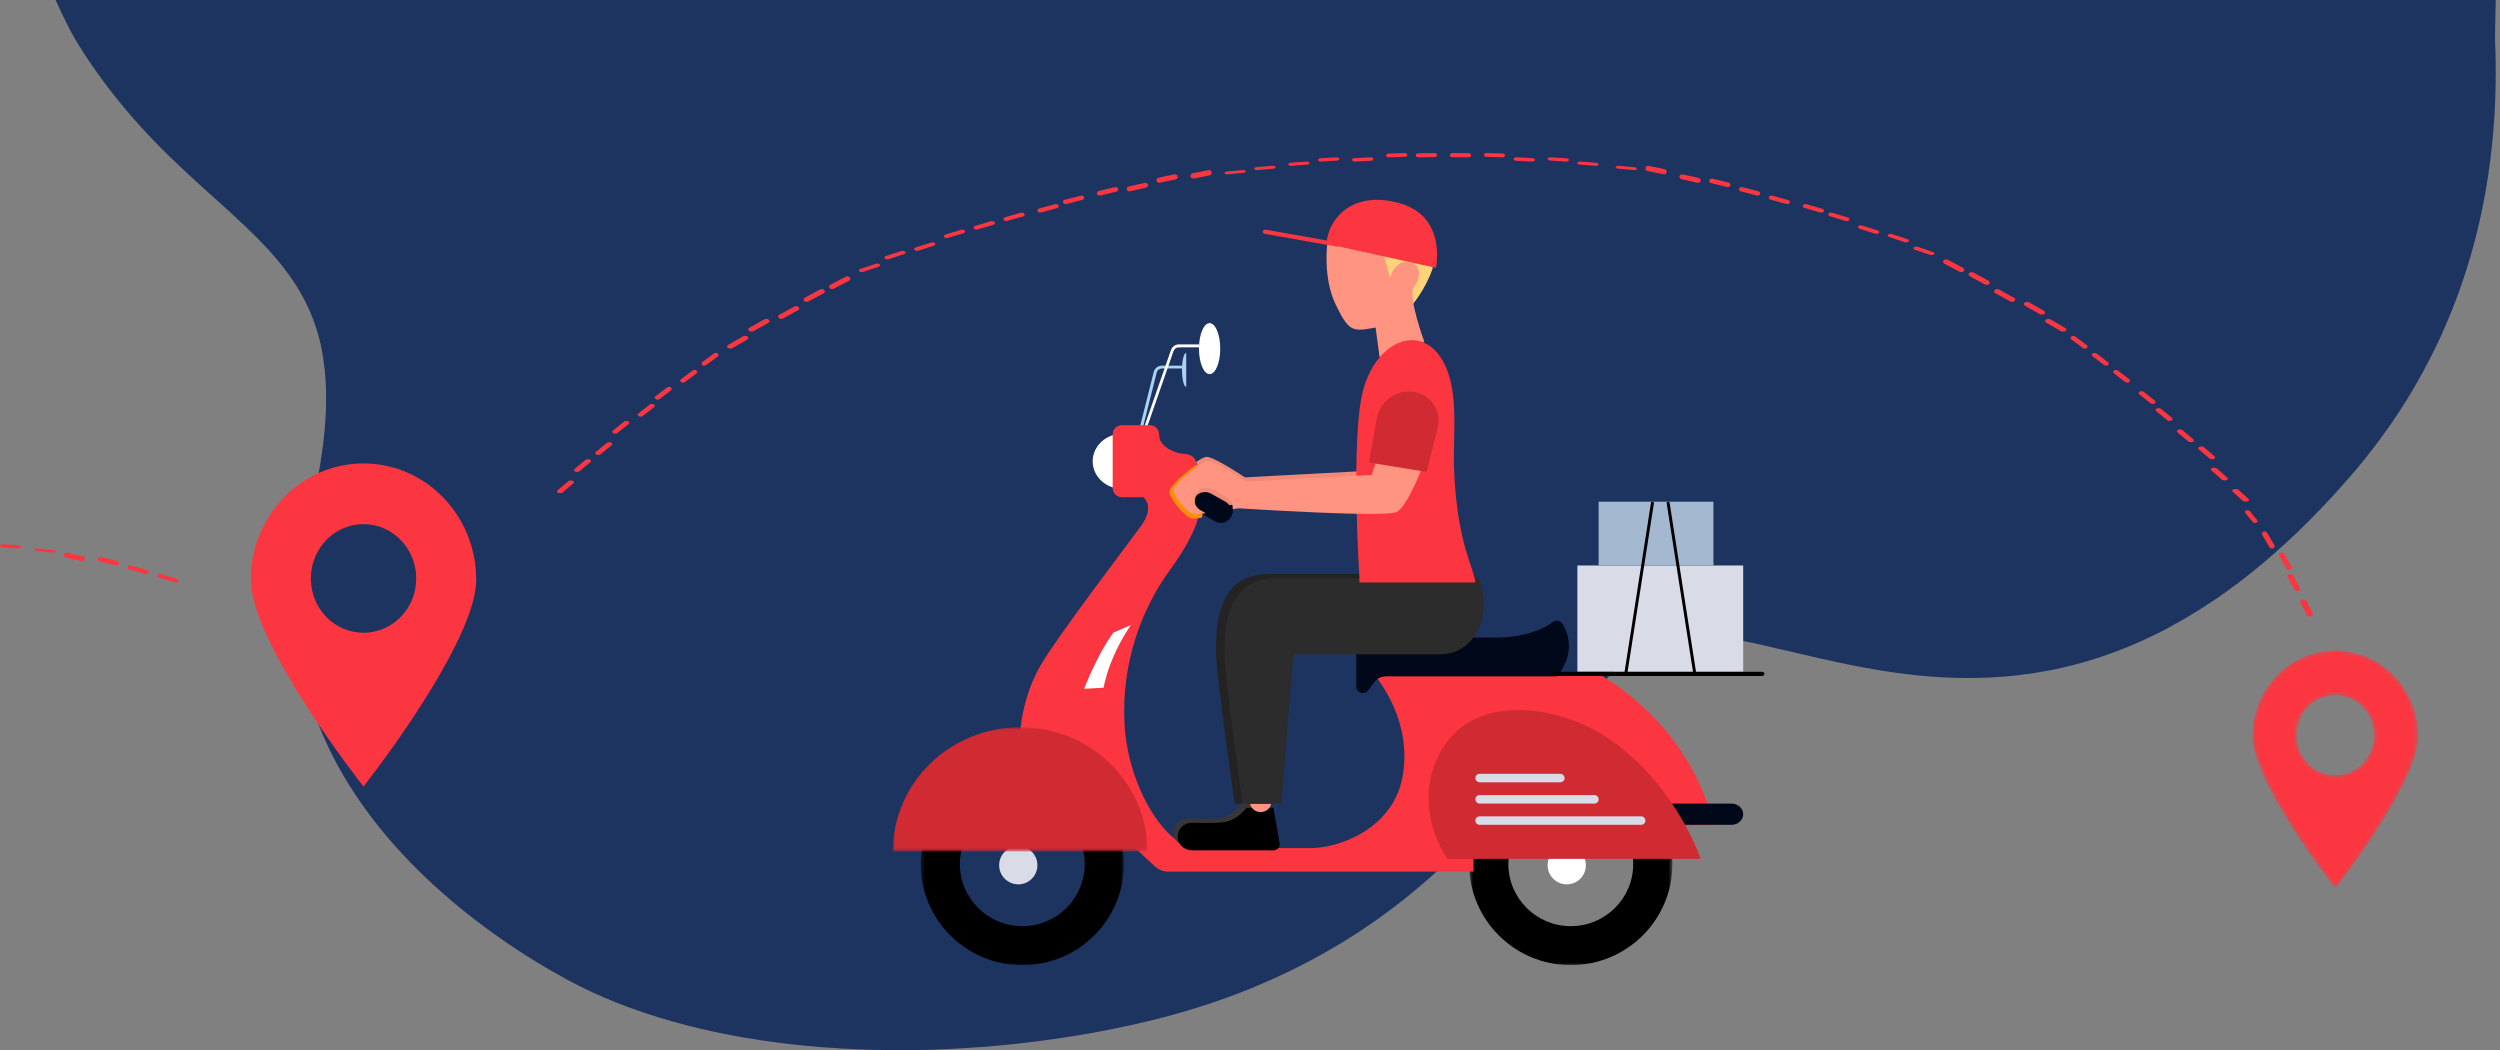 <?xml version="1.0" encoding="UTF-8"?>
<svg width="588px" height="247px" viewBox="0 0 588 247" version="1.1" xmlns="http://www.w3.org/2000/svg" xmlns:xlink="http://www.w3.org/1999/xlink">
    <rect x="0" y="0" width="588" height="247" fill="#808080" stroke="none"/>
    <title>Group 3</title>
    <defs>
        <path d="M0.765,20.143 C0.765,31.268 20.265,56 20.265,56 L20.265,56 C20.265,56 39.765,31.268 39.765,20.143 L39.765,20.143 C39.765,9.018 31.034,0 20.265,0 L20.265,0 C9.496,0 0.765,9.018 0.765,20.143 M11.15,19.938 C11.15,14.738 15.231,10.523 20.265,10.523 L20.265,10.523 C25.299,10.523 29.379,14.738 29.379,19.938 L29.379,19.938 C29.379,25.138 25.299,29.353 20.265,29.353 L20.265,29.353 C15.231,29.353 11.15,25.138 11.15,19.938" id="path-1"></path>
        <polygon id="path-3" points="0.549 0.459 48.345 0.459 48.345 48 0.549 48"></polygon>
        <polygon id="path-5" points="0.553 0.459 48.349 0.459 48.349 48 0.553 48"></polygon>
        <polygon id="path-7" points="0 0.055 59.893 0.055 59.893 29.272 0 29.272"></polygon>
    </defs>
    <g id="UI" stroke="none" stroke-width="1" fill="none" fill-rule="evenodd">
        <g id="Group-3">
            <path d="M586.843,237.252 C586.809,238.175 586.861,241.425 587,247 L13.066,247 C15.107,242.541 16.757,239.272 18.015,237.194 C18.429,236.53 18.842,235.867 19.256,235.232 C21.351,231.914 23.652,228.652 26.16,225.449 C29.186,221.552 32.496,217.714 36.064,214.021 C36.866,213.184 37.667,212.375 38.469,211.568 C38.65,211.394 38.831,211.221 39.012,211.019 C39.477,210.587 39.943,210.124 40.408,209.692 C42.373,207.786 44.287,205.997 46.175,204.267 C47.131,203.4 48.062,202.563 48.993,201.726 C50.829,200.082 52.613,198.465 54.32,196.907 C59.569,192.087 64.224,187.557 67.895,182.449 C69.162,180.717 70.3,178.899 71.309,177.022 C73.145,173.588 74.567,169.867 75.498,165.652 C75.705,164.585 75.912,163.487 76.067,162.363 C76.532,159.304 76.765,155.985 76.687,152.348 C76.662,149.492 76.455,146.403 76.067,143.113 C75.989,142.421 75.886,141.699 75.782,140.948 C75.239,136.88 74.412,132.464 73.3,127.644 C72.99,126.289 72.653,124.904 72.291,123.489 C71.671,121.035 71.179,118.612 70.792,116.246 C70.042,111.656 69.731,107.242 69.783,102.941 C69.809,99.046 70.145,95.265 70.792,91.628 L70.792,91.57 C71.361,88.108 72.188,84.76 73.197,81.527 C85.582,42.221 127.731,18.99 138.928,13.795 C154.882,6.378 173.785,2.222 193.411,0.693 C195.014,0.578 196.617,0.462 198.22,0.376 C202.746,0.116 207.323,0 211.874,0 C213.736,0 215.572,0.03 217.408,0.058 C220.485,0.144 223.536,0.26 226.613,0.462 C229.457,0.636 232.276,0.837 235.095,1.097 C246.783,2.194 258.186,4.041 268.788,6.523 C278.433,8.773 287.121,11.602 295.034,14.863 L295.06,14.892 C313.729,22.597 327.847,32.669 339.122,43.145 C341.733,45.569 344.216,48.022 346.543,50.476 C346.854,50.793 347.19,51.139 347.5,51.485 C348.224,52.235 348.922,52.986 349.62,53.765 C349.931,54.111 350.267,54.458 350.577,54.804 C352.62,57.084 354.585,59.364 356.447,61.586 C357.378,62.711 358.309,63.837 359.214,64.933 C364.127,70.994 368.471,76.65 372.608,81.527 C373.125,82.163 373.643,82.739 374.16,83.345 C381.271,91.427 387.865,96.909 395.932,97.516 C401.001,97.89 406.922,96.938 413.567,95.495 C414.24,95.351 414.886,95.207 415.559,95.034 C425.773,92.754 437.667,89.522 450.881,88.166 C467.947,86.404 487.263,87.79 508.105,98.353 C508.777,98.699 509.424,99.046 510.096,99.391 C513.148,101.037 516.225,102.855 519.328,104.904 C519.974,105.308 520.621,105.741 521.267,106.173 C524.422,108.338 527.628,110.733 530.86,113.388 C530.938,113.446 531.015,113.504 531.093,113.591 C532.49,114.716 533.886,115.927 535.282,117.169 C536.911,118.612 538.566,120.112 540.221,121.699 C544.203,125.538 548.263,129.751 552.322,134.427 C555.27,137.803 558.011,141.209 560.494,144.671 C562.226,147.038 563.855,149.434 565.355,151.829 C565.639,152.262 565.898,152.695 566.183,153.127 C568.768,157.37 571.096,161.641 573.164,165.941 C573.397,166.461 573.655,167.009 573.914,167.529 C576.629,173.474 578.879,179.447 580.663,185.393 C580.818,185.911 580.973,186.402 581.128,186.893 C581.904,189.576 582.576,192.261 583.197,194.945 C584.025,198.61 584.697,202.246 585.24,205.882 C586.636,215.146 587.128,224.265 586.972,233.039 C586.947,234.453 586.921,235.867 586.843,237.252 Z" id="Fill-1" fill="#1D3461" transform="translate(300.033, 123.5) scale(1, -1) translate(-300.033, -123.5) "></path>
            <path d="M85.5,148.825 C78.655,148.825 73.108,143.124 73.108,136.061 C73.108,134.333 73.443,132.692 74.05,131.18 C75.913,126.537 80.33,123.276 85.5,123.276 C92.345,123.276 97.892,128.999 97.892,136.061 C97.892,142.174 93.747,147.249 88.2,148.501 C87.342,148.717 86.421,148.825 85.5,148.825 M85.5,109 C79.178,109 73.359,111.289 68.796,115.112 C62.81,120.144 59,127.79 59,136.342 C59,151.439 85.5,185 85.5,185 C85.5,185 97.536,169.753 105.364,155.196 C109.174,148.156 112,141.266 112,136.342 C112,121.246 100.132,109 85.5,109" id="Fill-304" fill="#FB3640"></path>
            <g id="Group-308" transform="translate(529, 153)">
                <mask id="mask-2" fill="white">
                    <use xlink:href="#path-1"></use>
                </mask>
                <g id="Clip-307"></g>
                <path d="M0.765,20.143 C0.765,31.268 20.265,56 20.265,56 L20.265,56 C20.265,56 39.765,31.268 39.765,20.143 L39.765,20.143 C39.765,9.018 31.034,0 20.265,0 L20.265,0 C9.496,0 0.765,9.018 0.765,20.143 M11.15,19.938 C11.15,14.738 15.231,10.523 20.265,10.523 L20.265,10.523 C25.299,10.523 29.379,14.738 29.379,19.938 L29.379,19.938 C29.379,25.138 25.299,29.353 20.265,29.353 L20.265,29.353 C15.231,29.353 11.15,25.138 11.15,19.938" id="Fill-306" fill="#FB3640" mask="url(#mask-2)"></path>
            </g>
            <path d="M345.385,36.027 C344.14,36.012 342.875,36.002 341.627,36 L341.625,36 C341.28,36 341,36.218 341,36.484 C341,36.755 341.28,36.973 341.625,36.973 C342.867,36.975 344.125,36.984 345.365,37 L345.375,37 C345.715,37 345.995,36.788 346,36.521 C346.005,36.253 345.73,36.031 345.385,36.027 M337.375,36 L337.367,36 C336.127,36.011 334.861,36.03 333.608,36.057 C333.263,36.064 332.99,36.279 333,36.541 C333.008,36.796 333.288,37 333.623,37 L333.641,37 C334.889,36.974 336.149,36.955 337.382,36.943 C337.727,36.94 338.005,36.727 338,36.466 C337.995,36.208 337.717,36 337.375,36 M353.404,36.107 C352.161,36.065 350.898,36.029 349.645,36 C349.305,35.995 349.013,36.186 349,36.433 C348.99,36.68 349.26,36.886 349.606,36.894 C350.851,36.923 352.109,36.959 353.344,37 L353.374,37 C353.707,37 353.982,36.814 353.999,36.574 C354.014,36.327 353.75,36.118 353.404,36.107 M330.349,36 C329.11,36.035 327.843,36.079 326.592,36.126 C326.246,36.14 325.981,36.345 326.001,36.586 C326.019,36.82 326.294,37 326.624,37 C326.637,37 326.647,37 326.659,36.998 C327.908,36.951 329.167,36.909 330.401,36.874 C330.747,36.864 331.015,36.659 330.999,36.418 C330.985,36.177 330.687,35.992 330.349,36 M360.424,37.177 C359.183,37.111 357.921,37.052 356.665,37.001 C356.314,36.986 356.021,37.159 356.001,37.385 C355.979,37.613 356.242,37.809 356.585,37.824 C357.833,37.875 359.091,37.934 360.324,37.998 C360.341,38 360.359,38 360.374,38 C360.697,38 360.973,37.837 360.998,37.621 C361.025,37.393 360.767,37.196 360.424,37.177 M322.332,37.001 C321.089,37.057 319.826,37.117 318.576,37.184 C318.23,37.204 317.975,37.4 318.002,37.626 C318.03,37.84 318.303,38 318.626,38 L318.679,38 C319.924,37.933 321.182,37.871 322.417,37.815 C322.763,37.801 323.023,37.606 322.998,37.38 C322.976,37.155 322.685,36.985 322.332,37.001 M368.443,37.238 C367.195,37.153 365.932,37.073 364.686,37.002 C364.342,36.982 364.036,37.135 364.003,37.345 C363.97,37.554 364.221,37.74 364.568,37.76 C365.806,37.834 367.062,37.913 368.302,37.997 C368.325,37.998 368.351,38 368.373,38 C368.69,38 368.961,37.855 368.996,37.661 C369.036,37.451 368.788,37.263 368.443,37.238 M314.314,37.002 C313.07,37.074 311.808,37.152 310.56,37.234 C310.216,37.257 309.968,37.446 310.003,37.656 C310.039,37.854 310.312,38 310.628,38 C310.651,38 310.674,37.999 310.696,37.997 C311.938,37.916 313.195,37.837 314.433,37.765 C314.776,37.745 315.03,37.558 314.997,37.347 C314.965,37.135 314.658,36.982 314.314,37.002 M375.462,38.294 C374.223,38.192 372.962,38.094 371.71,38.003 C371.363,37.977 371.05,38.115 371.005,38.309 C370.962,38.502 371.204,38.681 371.549,38.707 C372.793,38.796 374.047,38.894 375.278,38.996 C375.308,38.999 375.339,39 375.369,39 C375.676,39 375.945,38.872 375.993,38.697 C376.043,38.502 375.804,38.322 375.462,38.294 M307.996,38.32 C307.953,38.122 307.641,37.979 307.296,38.002 C306.059,38.09 304.796,38.181 303.546,38.277 C303.202,38.303 302.96,38.486 303.005,38.685 C303.046,38.868 303.317,39 303.627,39 C303.654,39 303.682,38.998 303.709,38.997 C304.957,38.901 306.215,38.81 307.447,38.724 C307.792,38.699 308.036,38.519 307.996,38.32 M299.993,39.295 C299.943,39.107 299.625,38.976 299.28,39.004 C298.037,39.102 296.776,39.207 295.533,39.313 C295.19,39.344 294.953,39.521 295.008,39.708 C295.056,39.878 295.323,40 295.629,40 C295.662,40 295.694,39.999 295.729,39.996 C296.967,39.89 298.223,39.786 299.461,39.688 C299.804,39.66 300.044,39.485 299.993,39.295 M384.483,39.344 C383.241,39.226 381.982,39.111 380.735,39.004 C380.393,38.975 380.064,39.097 380.009,39.278 C379.951,39.458 380.186,39.627 380.53,39.658 C381.769,39.763 383.021,39.877 384.256,39.995 C384.294,39.999 384.332,40 384.37,40 C384.668,40 384.936,39.889 384.99,39.729 C385.053,39.549 384.825,39.377 384.483,39.344 M292.991,40.275 C292.933,40.096 292.607,39.974 292.263,40.005 C291.022,40.114 289.763,40.229 288.519,40.345 C288.175,40.378 287.947,40.55 288.011,40.729 C288.064,40.888 288.332,41 288.63,41 C288.668,41 288.706,40.999 288.744,40.995 C289.983,40.879 291.236,40.764 292.473,40.655 C292.816,40.625 293.049,40.455 292.991,40.275 M391.502,39.777 C390.264,39.513 389.005,39.255 387.76,39.013 C387.416,38.944 387.081,39.161 387.012,39.495 C386.944,39.832 387.165,40.156 387.511,40.225 C388.746,40.465 389.999,40.723 391.23,40.985 C391.275,40.995 391.321,41 391.365,41 C391.657,41 391.921,40.802 391.985,40.515 C392.061,40.181 391.845,39.852 391.502,39.777 M284.989,40.512 C284.923,40.171 284.591,39.946 284.246,40.011 C283.011,40.247 281.754,40.495 280.509,40.748 C280.165,40.816 279.944,41.15 280.013,41.494 C280.073,41.793 280.339,42 280.633,42 C280.677,42 280.717,41.995 280.76,41.987 C282.002,41.737 283.254,41.489 284.484,41.254 C284.829,41.188 285.054,40.857 284.989,40.512 M399.521,41.858 C398.291,41.568 397.035,41.285 395.79,41.016 C395.445,40.942 395.099,41.134 395.018,41.445 C394.936,41.756 395.148,42.069 395.491,42.144 C396.729,42.413 397.976,42.694 399.202,42.982 C399.255,42.993 399.309,43 399.363,43 C399.647,43 399.905,42.826 399.979,42.564 C400.069,42.255 399.864,41.937 399.521,41.858 M276.986,41.482 C276.915,41.154 276.576,40.945 276.232,41.013 C275.65,41.132 275.067,41.253 274.481,41.375 C273.817,41.514 273.156,41.655 272.497,41.798 C272.153,41.874 271.939,42.2 272.015,42.528 C272.084,42.81 272.346,43 272.636,43 C272.682,43 272.73,42.995 272.779,42.986 C273.436,42.842 274.092,42.701 274.754,42.565 C275.337,42.443 275.917,42.321 276.497,42.202 C276.841,42.134 277.06,41.811 276.986,41.482 M406.539,42.93 C405.31,42.618 404.057,42.313 402.815,42.02 C402.475,41.939 402.119,42.11 402.024,42.4 C401.928,42.69 402.127,42.992 402.47,43.072 C403.704,43.363 404.949,43.666 406.171,43.976 C406.232,43.991 406.294,44 406.356,44 C406.635,44 406.89,43.847 406.972,43.609 C407.075,43.321 406.882,43.018 406.539,42.93 M269.982,43.442 C269.898,43.132 269.552,42.94 269.21,43.017 C267.966,43.289 266.712,43.575 265.479,43.864 C265.136,43.945 264.931,44.261 265.021,44.568 C265.095,44.829 265.356,45 265.64,45 C265.694,45 265.748,44.995 265.801,44.982 C267.027,44.693 268.276,44.411 269.511,44.139 C269.854,44.063 270.064,43.751 269.982,43.442 M413.56,44.996 C412.334,44.664 411.084,44.338 409.847,44.025 C409.507,43.938 409.14,44.087 409.031,44.359 C408.922,44.631 409.111,44.92 409.452,45.006 C410.681,45.317 411.923,45.643 413.142,45.971 C413.21,45.99 413.28,46 413.35,46 C413.62,46 413.872,45.864 413.966,45.649 C414.08,45.381 413.898,45.089 413.56,44.996 M262.976,44.402 C262.881,44.11 262.526,43.939 262.184,44.02 C260.943,44.314 259.692,44.619 258.464,44.926 C258.122,45.011 257.926,45.316 258.026,45.608 C258.109,45.847 258.366,46 258.644,46 C258.703,46 258.765,45.994 258.827,45.978 C260.047,45.671 261.293,45.369 262.529,45.077 C262.871,44.996 263.071,44.695 262.976,44.402 M420.579,47.057 C419.361,46.709 418.116,46.363 416.88,46.029 C416.538,45.938 416.163,46.068 416.039,46.322 C415.916,46.576 416.092,46.856 416.431,46.947 C417.659,47.279 418.899,47.623 420.109,47.969 C420.185,47.99 420.266,48 420.342,48 C420.608,48 420.857,47.881 420.957,47.688 C421.086,47.436 420.918,47.152 420.579,47.057 M254.971,46.366 C254.864,46.093 254.501,45.938 254.159,46.024 C252.917,46.335 251.666,46.658 250.445,46.982 C250.105,47.073 249.921,47.368 250.033,47.641 C250.123,47.86 250.375,48 250.647,48 C250.715,48 250.785,47.992 250.852,47.973 C252.066,47.652 253.311,47.33 254.545,47.021 C254.885,46.933 255.077,46.641 254.971,46.366 M248.964,48.335 C248.844,48.074 248.47,47.937 248.13,48.028 C246.898,48.355 245.654,48.693 244.428,49.034 C244.091,49.13 243.915,49.415 244.041,49.673 C244.137,49.874 244.386,50 244.652,50 C244.728,50 244.804,49.99 244.877,49.97 C246.096,49.63 247.335,49.293 248.562,48.968 C248.901,48.877 249.082,48.594 248.964,48.335 M428.599,49.111 C427.38,48.745 426.141,48.383 424.914,48.034 C424.574,47.938 424.187,48.051 424.049,48.289 C423.911,48.526 424.075,48.797 424.415,48.894 C425.634,49.241 426.865,49.601 428.076,49.963 C428.161,49.989 428.248,50 428.336,50 C428.593,50 428.838,49.896 428.946,49.72 C429.09,49.484 428.936,49.211 428.599,49.111 M240.955,50.305 C240.823,50.06 240.443,49.938 240.103,50.031 C238.873,50.374 237.632,50.727 236.41,51.083 C236.073,51.182 235.912,51.458 236.049,51.701 C236.152,51.888 236.397,52 236.659,52 C236.743,52 236.825,51.989 236.907,51.964 C238.121,51.61 239.356,51.258 240.578,50.92 C240.918,50.824 241.087,50.551 240.955,50.305 M434.617,51.159 C433.407,50.78 432.173,50.402 430.95,50.04 C430.611,49.939 430.213,50.036 430.06,50.259 C429.907,50.482 430.057,50.743 430.396,50.844 C431.611,51.206 432.837,51.579 434.038,51.957 C434.132,51.986 434.232,52 434.329,52 C434.579,52 434.82,51.906 434.933,51.749 C435.095,51.528 434.952,51.265 434.617,51.159 M233.947,52.277 C233.802,52.046 233.413,51.938 233.072,52.036 C231.851,52.39 230.614,52.758 229.396,53.129 C229.06,53.231 228.908,53.499 229.058,53.73 C229.169,53.9 229.412,54 229.668,54 C229.758,54 229.849,53.987 229.937,53.962 C231.147,53.593 232.379,53.227 233.595,52.875 C233.933,52.777 234.091,52.509 233.947,52.277 M441.634,54.205 C440.426,53.811 439.199,53.421 437.986,53.045 C437.651,52.94 437.239,53.025 437.072,53.232 C436.904,53.442 437.04,53.695 437.375,53.8 C438.58,54.173 439.802,54.561 441.001,54.951 C441.102,54.985 441.211,55 441.318,55 C441.563,55 441.8,54.917 441.92,54.774 C442.098,54.568 441.969,54.313 441.634,54.205 M226.937,54.252 C226.779,54.034 226.38,53.939 226.04,54.041 C224.824,54.408 223.592,54.787 222.379,55.17 C222.045,55.275 221.904,55.537 222.069,55.754 C222.185,55.909 222.425,56 222.676,56 C222.773,56 222.875,55.984 222.969,55.955 C224.175,55.575 225.401,55.198 226.609,54.834 C226.946,54.731 227.094,54.473 226.937,54.252 M448.652,56.246 C447.454,55.84 446.233,55.439 445.026,55.051 C444.692,54.942 444.271,55.013 444.085,55.209 C443.902,55.405 444.024,55.651 444.359,55.759 C445.558,56.144 446.77,56.544 447.963,56.947 C448.071,56.982 448.19,57 448.307,57 C448.547,57 448.78,56.927 448.907,56.798 C449.098,56.604 448.985,56.358 448.652,56.246 M219.927,57.23 C219.755,57.023 219.345,56.941 219.007,57.045 C217.795,57.425 216.569,57.817 215.363,58.208 C215.03,58.318 214.904,58.571 215.079,58.776 C215.202,58.919 215.439,59 215.682,59 C215.791,59 215.9,58.985 216.002,58.951 C217.2,58.561 218.42,58.173 219.626,57.795 C219.962,57.691 220.096,57.437 219.927,57.23 M454.671,59.283 C453.489,58.872 452.276,58.458 451.066,58.056 C450.734,57.945 450.303,58.004 450.1,58.188 C449.901,58.371 450.008,58.61 450.34,58.721 C451.542,59.122 452.746,59.532 453.92,59.941 C454.038,59.981 454.168,60 454.294,60 C454.527,60 454.756,59.936 454.891,59.82 C455.099,59.638 455,59.397 454.671,59.283 M212.915,59.209 C212.73,59.013 212.309,58.942 211.974,59.051 C210.763,59.441 209.542,59.842 208.347,60.244 C208.015,60.356 207.902,60.602 208.093,60.796 C208.22,60.927 208.452,61 208.693,61 C208.809,61 208.928,60.982 209.036,60.947 C210.226,60.547 211.438,60.147 212.641,59.76 C212.976,59.651 213.098,59.405 212.915,59.209 M461.691,62.976 C460.508,62.341 459.304,61.708 458.112,61.092 C457.78,60.922 457.336,60.994 457.118,61.254 C456.9,61.512 456.992,61.86 457.325,62.031 C458.508,62.642 459.705,63.27 460.88,63.901 C461.003,63.969 461.144,64 461.284,64 C461.514,64 461.737,63.915 461.874,63.757 C462.098,63.501 462.015,63.151 461.691,62.976 M206.9,62.191 C206.701,62.005 206.272,61.945 205.938,62.055 C204.739,62.455 203.523,62.866 202.333,63.277 C202.002,63.391 201.901,63.631 202.106,63.816 C202.238,63.935 202.468,64 202.704,64 C202.83,64 202.957,63.981 203.071,63.941 C204.259,63.531 205.463,63.123 206.659,62.727 C206.99,62.616 207.1,62.376 206.9,62.191 M467.708,66.022 C466.533,65.374 465.339,64.727 464.155,64.101 C463.828,63.927 463.372,63.984 463.136,64.226 C462.902,64.469 462.978,64.81 463.305,64.983 C464.479,65.606 465.669,66.248 466.834,66.894 C466.965,66.965 467.117,67 467.269,67 C467.494,67 467.713,66.924 467.856,66.781 C468.096,66.542 468.029,66.202 467.708,66.022 M199.886,65.26 C199.673,64.997 199.233,64.92 198.9,65.09 C197.704,65.704 196.498,66.332 195.315,66.962 C194.99,67.136 194.901,67.488 195.121,67.748 C195.258,67.912 195.483,68 195.714,68 C195.848,68 195.988,67.968 196.107,67.902 C197.285,67.277 198.483,66.652 199.673,66.044 C200.003,65.874 200.1,65.523 199.886,65.26 M473.721,70.066 C472.556,69.405 471.372,68.748 470.201,68.11 C469.876,67.931 469.408,67.976 469.155,68.204 C468.904,68.433 468.964,68.763 469.289,68.939 C470.451,69.573 471.629,70.228 472.788,70.885 C472.925,70.962 473.089,71 473.253,71 C473.471,71 473.688,70.933 473.834,70.805 C474.094,70.578 474.043,70.248 473.721,70.066 M193.872,68.235 C193.643,67.987 193.191,67.925 192.864,68.099 C191.675,68.723 190.478,69.364 189.301,70.005 C188.976,70.181 188.904,70.526 189.136,70.772 C189.277,70.921 189.501,71 189.727,71 C189.871,71 190.019,70.965 190.147,70.897 C191.318,70.258 192.51,69.621 193.689,68.999 C194.017,68.828 194.098,68.485 193.872,68.235 M480.738,73.106 C479.59,72.44 478.418,71.772 477.251,71.118 C476.928,70.938 476.447,70.967 476.176,71.183 C475.908,71.399 475.95,71.719 476.274,71.9 C477.434,72.55 478.601,73.214 479.74,73.876 C479.882,73.959 480.062,74 480.239,74 C480.452,74 480.662,73.941 480.815,73.825 C481.089,73.613 481.055,73.291 480.738,73.106 M187.853,72.213 C187.608,71.978 187.147,71.93 186.82,72.106 C185.646,72.738 184.457,73.39 183.286,74.045 C182.964,74.224 182.905,74.559 183.153,74.791 C183.298,74.928 183.516,75 183.738,75 C183.893,75 184.053,74.964 184.189,74.887 C185.351,74.239 186.534,73.59 187.702,72.959 C188.03,72.785 188.098,72.45 187.853,72.213 M485.753,77.144 C484.616,76.466 483.454,75.789 482.301,75.127 C481.98,74.945 481.488,74.96 481.201,75.163 C480.911,75.367 480.939,75.68 481.257,75.864 C482.404,76.52 483.56,77.194 484.691,77.867 C484.84,77.956 485.03,78 485.223,78 C485.429,78 485.638,77.949 485.79,77.843 C486.083,77.643 486.068,77.33 485.753,77.144 M180.835,75.194 C180.577,74.97 180.102,74.935 179.78,75.114 C178.608,75.758 177.43,76.422 176.272,77.082 C175.951,77.264 175.909,77.592 176.173,77.811 C176.321,77.936 176.534,78 176.75,78 C176.919,78 177.09,77.961 177.231,77.88 C178.379,77.225 179.555,76.565 180.718,75.924 C181.043,75.744 181.094,75.418 180.835,75.194 M175.818,79.177 C175.542,78.964 175.058,78.94 174.736,79.122 C173.578,79.775 172.41,80.446 171.258,81.117 C170.942,81.301 170.911,81.62 171.193,81.83 C171.344,81.944 171.555,82 171.766,82 C171.947,82 172.128,81.957 172.275,81.873 C173.418,81.206 174.58,80.539 175.732,79.888 C176.054,79.708 176.09,79.389 175.818,79.177 M490.815,81.177 C489.914,80.492 488.995,79.806 488.081,79.136 C487.829,78.951 487.425,78.955 487.18,79.146 C486.935,79.339 486.94,79.644 487.193,79.83 C488.102,80.496 489.015,81.177 489.911,81.859 C490.036,81.954 490.2,82 490.363,82 C490.526,82 490.687,81.954 490.812,81.859 C491.062,81.672 491.062,81.367 490.815,81.177 M168.836,83.161 C168.601,82.959 168.206,82.946 167.951,83.129 C167.033,83.792 166.105,84.47 165.197,85.148 C164.944,85.336 164.934,85.647 165.172,85.844 C165.294,85.947 165.459,86 165.624,86 C165.78,86 165.935,85.955 166.055,85.864 C166.96,85.191 167.881,84.515 168.796,83.856 C169.052,83.673 169.069,83.36 168.836,83.161 M495.825,85.208 C494.931,84.514 494.024,83.82 493.125,83.145 C492.874,82.957 492.461,82.951 492.199,83.132 C491.941,83.311 491.933,83.611 492.181,83.798 C493.075,84.469 493.977,85.159 494.866,85.849 C494.994,85.949 495.169,86 495.344,86 C495.504,86 495.663,85.959 495.789,85.874 C496.056,85.698 496.071,85.398 495.825,85.208 M163.817,87.146 C163.572,86.955 163.168,86.951 162.915,87.138 C162.008,87.805 161.088,88.493 160.186,89.179 C159.938,89.368 159.938,89.672 160.188,89.859 C160.313,89.954 160.477,90 160.638,90 C160.804,90 160.968,89.952 161.093,89.857 C161.99,89.175 162.905,88.491 163.807,87.826 C164.06,87.641 164.065,87.336 163.817,87.146 M500.837,89.236 C499.957,88.537 499.061,87.837 498.171,87.152 C497.924,86.964 497.501,86.948 497.224,87.117 C496.948,87.287 496.924,87.578 497.17,87.768 C498.058,88.449 498.949,89.144 499.823,89.84 C499.954,89.945 500.142,90 500.33,90 C500.485,90 500.641,89.963 500.767,89.887 C501.049,89.719 501.078,89.43 500.837,89.236 M157.799,91.132 C157.54,90.951 157.127,90.957 156.876,91.145 C155.967,91.827 155.058,92.521 154.175,93.206 C153.929,93.396 153.944,93.694 154.209,93.872 C154.334,93.957 154.493,94 154.653,94 C154.828,94 155.003,93.949 155.131,93.849 C156.011,93.168 156.916,92.477 157.817,91.798 C158.068,91.611 158.06,91.311 157.799,91.132 M506.846,94.264 C505.982,93.56 505.098,92.853 504.216,92.162 C503.974,91.971 503.539,91.945 503.247,92.104 C502.955,92.265 502.916,92.549 503.162,92.741 C504.035,93.429 504.916,94.132 505.775,94.832 C505.913,94.942 506.111,95 506.312,95 C506.464,95 506.615,94.968 506.745,94.899 C507.04,94.743 507.086,94.458 506.846,94.264 M153.781,95.119 C153.505,94.948 153.083,94.963 152.837,95.152 C151.942,95.838 151.044,96.538 150.165,97.232 C149.922,97.424 149.951,97.717 150.229,97.885 C150.355,97.963 150.513,98 150.667,98 C150.855,98 151.039,97.946 151.17,97.843 C152.046,97.151 152.939,96.455 153.829,95.772 C154.075,95.583 154.053,95.291 153.781,95.119 M510.858,98.289 C510.005,97.582 509.134,96.868 508.265,96.172 C508.027,95.978 507.579,95.943 507.274,96.094 C506.965,96.244 506.909,96.523 507.149,96.716 C508.013,97.409 508.879,98.119 509.728,98.823 C509.867,98.938 510.079,99 510.292,99 C510.441,99 510.592,98.97 510.719,98.91 C511.03,98.763 511.092,98.484 510.858,98.289 M147.76,99.107 C147.469,98.946 147.04,98.969 146.794,99.16 C145.916,99.849 145.027,100.554 144.157,101.257 C143.916,101.449 143.957,101.736 144.25,101.895 C144.376,101.965 144.532,102 144.685,102 C144.882,102 145.076,101.942 145.213,101.833 C146.077,101.135 146.961,100.432 147.836,99.747 C148.082,99.556 148.047,99.269 147.76,99.107 M515.867,103.313 C515.031,102.601 514.172,101.883 513.318,101.18 C513.079,100.985 512.625,100.941 512.299,101.084 C511.976,101.226 511.903,101.498 512.139,101.693 C512.989,102.392 513.843,103.105 514.676,103.815 C514.818,103.935 515.043,104 515.273,104 C515.418,104 515.564,103.976 515.689,103.921 C516.018,103.782 516.1,103.51 515.867,103.313 M143.737,104.098 C143.434,103.944 142.995,103.975 142.754,104.167 C141.882,104.863 141.005,105.574 140.148,106.28 C139.91,106.475 139.966,106.757 140.271,106.907 C140.4,106.97 140.551,107 140.7,107 C140.91,107 141.117,106.941 141.255,106.828 C142.109,106.124 142.981,105.417 143.846,104.725 C144.088,104.532 144.04,104.251 143.737,104.098 M520.878,107.335 C520.053,106.616 519.207,105.894 518.37,105.187 C518.136,104.991 517.672,104.942 517.33,105.074 C516.985,105.208 516.898,105.474 517.129,105.669 C517.963,106.372 518.802,107.091 519.621,107.806 C519.765,107.932 520.005,108 520.251,108 C520.393,108 520.533,107.976 520.662,107.93 C521.007,107.799 521.103,107.534 520.878,107.335 M138.714,108.087 C138.396,107.943 137.947,107.982 137.709,108.175 C136.844,108.88 135.98,109.596 135.138,110.302 C134.905,110.499 134.974,110.773 135.295,110.917 C135.422,110.974 135.572,111 135.718,111 C135.939,111 136.158,110.938 136.298,110.821 C137.135,110.117 137.996,109.405 138.855,108.705 C139.094,108.509 139.031,108.235 138.714,108.087 M523.887,112.358 C523.076,111.633 522.25,110.906 521.427,110.197 C521.198,110 520.721,109.94 520.359,110.066 C519.997,110.191 519.892,110.451 520.121,110.649 C520.938,111.354 521.761,112.077 522.568,112.797 C522.714,112.929 522.967,113 523.227,113 C523.367,113 523.503,112.98 523.63,112.938 C523.995,112.816 524.109,112.555 523.887,112.358 M134.688,113.08 C134.358,112.941 133.898,112.988 133.663,113.184 C132.814,113.889 131.96,114.61 131.129,115.322 C130.899,115.52 130.985,115.789 131.32,115.925 C131.447,115.976 131.591,116 131.736,116 C131.971,116 132.201,115.934 132.343,115.813 C133.171,115.102 134.019,114.386 134.864,113.685 C135.1,113.489 135.02,113.219 134.688,113.08 M528.896,117.378 C528.107,116.655 527.299,115.923 526.487,115.205 C526.264,115.006 525.771,114.941 525.394,115.058 C525.015,115.175 524.886,115.43 525.11,115.628 C525.918,116.343 526.723,117.07 527.506,117.79 C527.653,117.925 527.925,118 528.203,118 C528.337,118 528.471,117.983 528.596,117.947 C528.979,117.832 529.113,117.578 528.896,117.378 M530.929,122.398 C530.354,121.672 529.759,120.938 529.164,120.214 C529,120.014 528.623,119.942 528.323,120.05 C528.023,120.159 527.912,120.409 528.075,120.608 C528.668,121.328 529.26,122.058 529.831,122.781 C529.942,122.921 530.158,123 530.381,123 C530.478,123 530.577,122.985 530.669,122.954 C530.971,122.847 531.088,122.598 530.929,122.398 M534.936,128.223 C534.378,127.252 533.799,126.268 533.216,125.298 C533.056,125.032 532.671,124.923 532.352,125.058 C532.036,125.194 531.91,125.519 532.069,125.786 C532.648,126.752 533.224,127.731 533.779,128.695 C533.889,128.888 534.118,129 534.357,129 C534.45,129 534.548,128.983 534.638,128.946 C534.956,128.816 535.09,128.491 534.936,128.223 M4.454,128.269 C3.221,128.171 1.958,128.082 0.695,128.002 C0.348,127.98 0.039,128.126 0.004,128.327 C-0.034,128.531 0.215,128.712 0.56,128.734 C1.81,128.813 3.065,128.901 4.288,128.997 C4.315,129 4.343,129 4.371,129 C4.683,129 4.952,128.866 4.995,128.682 C5.04,128.48 4.798,128.295 4.454,128.269 M12.485,129.347 C11.25,129.225 9.987,129.11 8.732,129.005 C8.388,128.974 8.064,129.098 8.008,129.277 C7.952,129.456 8.185,129.626 8.532,129.655 C9.775,129.759 11.027,129.872 12.25,129.993 C12.29,129.997 12.328,130 12.369,130 C12.665,130 12.93,129.889 12.989,129.731 C13.054,129.552 12.829,129.381 12.485,129.347 M19.518,130.834 C18.287,130.545 17.026,130.27 15.775,130.014 C15.431,129.943 15.091,130.147 15.015,130.464 C14.94,130.784 15.157,131.102 15.502,131.171 C16.74,131.424 17.986,131.697 19.207,131.981 C19.258,131.993 19.311,132 19.362,132 C19.648,132 19.909,131.82 19.98,131.552 C20.067,131.235 19.86,130.912 19.518,130.834 M27.55,131.957 C26.33,131.63 25.076,131.316 23.824,131.022 C23.481,130.938 23.124,131.103 23.025,131.387 C22.927,131.671 23.124,131.966 23.467,132.047 C24.706,132.34 25.947,132.651 27.155,132.974 C27.219,132.991 27.287,133 27.354,133 C27.626,133 27.879,132.854 27.969,132.628 C28.078,132.348 27.891,132.047 27.55,131.957 M538.942,133.249 C538.407,132.282 537.847,131.293 537.277,130.309 C537.121,130.041 536.725,129.926 536.388,130.05 C536.053,130.174 535.906,130.49 536.063,130.76 C536.629,131.736 537.186,132.72 537.719,133.681 C537.828,133.882 538.072,134 538.329,134 C538.42,134 538.511,133.985 538.6,133.955 C538.94,133.835 539.092,133.518 538.942,133.249 M34.587,134.068 C33.369,133.708 32.122,133.358 30.88,133.029 C30.538,132.938 30.162,133.069 30.038,133.321 C29.917,133.572 30.093,133.849 30.436,133.94 C31.662,134.265 32.893,134.609 34.098,134.966 C34.177,134.989 34.261,135 34.343,135 C34.603,135 34.85,134.884 34.953,134.697 C35.087,134.449 34.924,134.166 34.587,134.068 M41.625,136.164 C40.421,135.777 39.182,135.399 37.947,135.038 C37.607,134.939 37.209,135.039 37.058,135.261 C36.907,135.483 37.061,135.743 37.4,135.842 C38.62,136.198 39.842,136.571 41.03,136.954 C41.124,136.984 41.226,137 41.326,137 C41.574,137 41.813,136.908 41.932,136.754 C42.093,136.535 41.959,136.272 41.625,136.164 M540.951,138.278 C540.447,137.318 539.908,136.324 539.351,135.324 C539.199,135.055 538.789,134.929 538.432,135.041 C538.073,135.155 537.904,135.463 538.056,135.731 C538.61,136.725 539.143,137.713 539.643,138.664 C539.753,138.871 540.017,139 540.298,139 C540.382,139 540.469,138.987 540.554,138.962 C540.916,138.854 541.093,138.548 540.951,138.278 M543.967,144.33 C543.947,144.287 543.476,143.241 542.461,141.339 C542.319,141.071 541.885,140.934 541.496,141.031 C541.104,141.131 540.902,141.426 541.047,141.695 C542.044,143.568 542.521,144.624 542.527,144.634 C542.626,144.857 542.924,145 543.247,145 C543.32,145 543.395,144.992 543.467,144.977 C543.865,144.893 544.088,144.603 543.967,144.33" id="Fill-321" fill="#FB3640"></path>
            <g id="Group-62" transform="translate(210, 47)">
                <path d="M58.696,54 L58,53.85 L61.363,40.456 C61.578,39.598 62.392,39 63.34,39 L68,39 L68,39.663 L63.34,39.663 C62.725,39.663 62.198,40.05 62.059,40.606 L58.696,54 Z" id="Fill-1" fill="#A8D3F1"></path>
                <path d="M59.606,54 L59,53.753 L65.394,35.376 C65.68,34.552 66.419,34 67.231,34 L72,34 L72,34.7 L67.231,34.7 C66.686,34.7 66.191,35.07 65.999,35.623 L59.606,54 Z" id="Fill-3" fill="#FFFFFF"></path>
                <path d="M69,36 C68.448,36 68,37.791 68,40 C68,42.209 68.448,44 69,44 L69,36 Z" id="Fill-5" fill="#A8D3F1"></path>
                <path d="M77,35 C77,38.314 75.881,41 74.5,41 C73.119,41 72,38.314 72,35 C72,31.686 73.119,29 74.5,29 C75.881,29 77,31.686 77,35" id="Fill-7" fill="#FFFFFF"></path>
                <g id="Group-11" transform="translate(6, 132)">
                    <mask id="mask-4" fill="white">
                        <use xlink:href="#path-3"></use>
                    </mask>
                    <g id="Clip-10"></g>
                    <path d="M24.447,38.832 C16.339,38.832 9.766,32.294 9.766,24.23 C9.766,16.165 16.339,9.627 24.447,9.627 C32.555,9.627 39.128,16.165 39.128,24.23 C39.128,32.294 32.555,38.832 24.447,38.832 M24.447,0.459 C11.248,0.459 0.549,11.101 0.549,24.23 C0.549,37.357 11.248,48 24.447,48 C37.646,48 48.345,37.357 48.345,24.23 C48.345,11.101 37.646,0.459 24.447,0.459" id="Fill-9" fill="#000000" mask="url(#mask-4)"></path>
                </g>
                <path d="M34,156.5 C34,158.985 31.985,161 29.5,161 C27.014,161 25,158.985 25,156.5 C25,154.014 27.014,152 29.5,152 C31.985,152 34,154.014 34,156.5" id="Fill-12" fill="#D9DBE7"></path>
                <path d="M163,156.5 C163,158.985 160.985,161 158.5,161 C156.015,161 154,158.985 154,156.5 C154,154.014 156.015,152 158.5,152 C160.985,152 163,154.014 163,156.5" id="Fill-14" fill="#FFFFFF"></path>
                <g id="Group-18" transform="translate(135, 132)">
                    <mask id="mask-6" fill="white">
                        <use xlink:href="#path-5"></use>
                    </mask>
                    <g id="Clip-17"></g>
                    <path d="M24.451,38.832 C16.343,38.832 9.771,32.294 9.771,24.23 C9.771,16.165 16.343,9.627 24.451,9.627 C32.559,9.627 39.132,16.165 39.132,24.23 C39.132,32.294 32.559,38.832 24.451,38.832 M24.451,0.459 C11.253,0.459 0.553,11.101 0.553,24.23 C0.553,37.357 11.253,48 24.451,48 C37.65,48 48.349,37.357 48.349,24.23 C48.349,11.101 37.65,0.459 24.451,0.459" id="Fill-16" fill="#000000" mask="url(#mask-6)"></path>
                </g>
                <path d="M47,61.5 C47,65.09 50.134,68 54,68 L54,55 C50.134,55 47,57.91 47,61.5" id="Fill-19" fill="#FFFFFF"></path>
                <path d="M71.37,61.969 C71.37,61.969 71.299,59.904 68.596,59.764 C65.894,59.625 63.191,57.947 62.769,56.187 C62.666,55.758 62.613,55.35 62.592,54.977 C62.529,53.859 61.564,53 60.436,53 L53.868,53 C52.674,53 51.705,53.961 51.705,55.148 L51.705,67.792 C51.705,68.978 52.674,69.941 53.868,69.941 L58.884,69.941 C58.884,69.941 61.839,71.953 58.292,76.818 C54.745,81.681 38.952,102.313 34.729,109.525 C30.507,116.737 30,124.621 30,124.621 L33.378,138.542 L54.999,150.619 L61.587,156.744 C62.455,157.55 63.599,158 64.787,158 L136.583,158 L136.583,147.097 L193,147.097 C193,147.097 189.453,125.291 165.805,111.37 L112.936,111.37 C112.936,111.37 121.944,121.098 120.058,134.685 C118.172,148.271 104.321,152.464 98.578,152.464 L71.552,152.464 C64.289,152.464 55.336,138.208 54.492,123.447 C53.647,108.686 58.771,95.883 64.965,87.356 C68.887,81.957 71.89,76.649 72.228,72.456 C72.565,68.263 71.37,61.969 71.37,61.969" id="Fill-21" fill="#FB3640"></path>
                <path d="M197.224,142 L182.776,142 C181.243,142 180,143.119 180,144.5 C180,145.881 181.243,147 182.776,147 L197.224,147 C198.757,147 200,145.881 200,144.5 C200,143.119 198.757,142 197.224,142" id="Fill-23" fill="#00081A"></path>
                <g id="Group-27" transform="translate(0, 124)">
                    <mask id="mask-8" fill="white">
                        <use xlink:href="#path-7"></use>
                    </mask>
                    <g id="Clip-26"></g>
                    <path d="M29.947,0.055 C13.408,0.055 -0,13.136 -0,29.272 L59.893,29.272 C59.893,13.136 46.486,0.055 29.947,0.055" id="Fill-25" fill="#D02A33" mask="url(#mask-8)"></path>
                </g>
                <path d="M190,155 L130.428,155 C130.428,155 122.602,144.215 127.758,131.984 C134.599,115.753 154.829,118.585 166.344,125.455 C177.858,132.325 186.329,144.866 190,155" id="Fill-28" fill="#D02A33"></path>
                <path d="M113.271,113.405 L111.811,115.375 C111.522,115.767 111.05,116 110.548,116 C109.693,116 109,115.338 109,114.522 L109,103.535 C109,103.208 109.278,102.942 109.62,102.942 L142.335,102.942 C147.861,102.942 152.779,101.205 155.157,99.339 C155.908,98.749 157.04,98.954 157.523,99.76 C158.881,102.034 160.429,106.49 156.508,111.821 C156.391,111.978 156.196,112.075 155.994,112.075 L115.965,112.075 C114.894,112.075 113.889,112.571 113.271,113.405" id="Fill-30" fill="#00081A"></path>
                <path d="M175.996,145 L138.004,145 C137.449,145 137,145.447 137,146 C137,146.552 137.449,147 138.004,147 L175.996,147 C176.55,147 177,146.552 177,146 C177,145.447 176.55,145 175.996,145" id="Fill-32" fill="#D9DBE7"></path>
                <path d="M165.014,140 L137.987,140 C137.442,140 137,140.448 137,141 C137,141.552 137.442,142 137.987,142 L165.014,142 C165.558,142 166,141.552 166,141 C166,140.448 165.558,140 165.014,140" id="Fill-34" fill="#D9DBE7"></path>
                <path d="M156.946,135 L138.055,135 C137.472,135 137,135.447 137,136 C137,136.552 137.472,137 138.055,137 L156.946,137 C157.528,137 158,136.552 158,136 C158,135.447 157.528,135 156.946,135" id="Fill-36" fill="#D9DBE7"></path>
                <polygon id="Fill-38" fill="#D9DBE7" points="161 111 200 111 200 86 161 86"></polygon>
                <polygon id="Fill-40" fill="#A4B9D0" points="166 86 193 86 193 71 166 71"></polygon>
                <path d="M172.351,112 C172.334,112 172.316,111.999 172.299,111.996 C172.107,111.969 171.975,111.801 172.004,111.618 L178.304,71.284 C178.332,71.102 178.515,70.978 178.702,71.003 C178.893,71.03 179.025,71.199 178.996,71.381 L172.696,111.716 C172.671,111.881 172.521,112 172.351,112" id="Fill-41" fill="#000000"></path>
                <path d="M188.65,112 C188.48,112 188.33,111.881 188.304,111.716 L182.004,71.381 C181.975,71.199 182.107,71.03 182.299,71.004 C182.485,70.977 182.668,71.103 182.696,71.284 L188.996,111.618 C189.025,111.801 188.893,111.969 188.702,111.996 C188.685,111.999 188.667,112 188.65,112" id="Fill-42" fill="#000000"></path>
                <path d="M56,100 C56,100 51.194,106.544 49.552,114.751 L45,115 C45,115 47.9,107.175 51.883,101.783 L56,100 Z" id="Fill-43" fill="#FFFFFF"></path>
                <path d="M204.329,112 L155.67,112 C155.3,112 155,111.776 155,111.5 C155,111.224 155.3,111 155.67,111 L204.329,111 C204.699,111 205,111.224 205,111.5 C205,111.776 204.699,112 204.329,112" id="Fill-44" fill="#000000"></path>
                <path d="M72.929,73.453 C72.899,73.841 72.694,74.383 72.627,74.787 C71.661,74.914 71.156,74.968 70.744,74.998 C68.871,75.125 65,70.138 65,68.643 C65,67.476 69.118,63.72 71.912,62 C72.136,62.578 73.296,68.847 72.929,73.453" id="Fill-45" fill="#FB8F08"></path>
                <path d="M79.498,71.286 C79.267,70.919 78.958,70.62 78.599,70.403 L78.599,70.389 C78.277,70.214 75.075,68.285 75.075,68.285 L75.075,68.297 C74.702,68.108 74.292,68 73.854,68 C72.273,68 71,69.357 71,71.028 C71,71.571 71.128,72.075 71.372,72.509 C71.578,72.889 71.861,73.229 72.208,73.487 L72.221,73.5 C72.349,73.595 72.478,73.663 72.62,73.745 L73.699,74.383 L75.538,75.484 C75.538,75.484 75.552,75.497 75.564,75.497 L75.899,75.701 C76.284,75.891 76.696,76 77.133,76 C78.585,76 79.781,74.859 79.974,73.392 C79.987,73.256 80,73.12 80,72.984 C80,72.359 79.82,71.761 79.498,71.286" id="Fill-46" fill="#00081A"></path>
                <path d="M88.513,142 L82.217,142 C82.217,142 79.933,145 76.85,145.389 C75.116,145.607 71.903,145.58 69.422,145.514 C67.546,145.465 66,146.93 66,148.757 C66,150.548 67.493,152 69.333,152 L88.513,152 C89.334,152 90,151.352 90,150.554 L88.513,142 Z" id="Fill-47" fill="#373737"></path>
                <path d="M89.513,143 L83.218,143 C83.218,143 80.933,146 77.85,146.389 C76.116,146.608 72.903,146.581 70.422,146.514 C68.546,146.465 67,147.931 67,149.757 C67,151.548 68.493,153 70.334,153 L89.513,153 C90.334,153 91,152.352 91,151.554 L89.513,143 Z" id="Fill-48" fill="#000000"></path>
                <path d="M84,142 C84.224,143.146 85.26,144 86.5,144 C87.742,144 88.777,143.142 89,142 L84,142 Z" id="Fill-49" fill="#FF9580"></path>
                <path d="M136.755,88 L88.391,88 C76,88 76,100.825 76,106.23 C76,111.636 80.401,142 80.401,142 L89.781,142 L92.675,106.23 L128.341,106.23 C135.752,106.23 140.345,97.949 136.755,88" id="Fill-50" fill="#232323"></path>
                <path d="M137.898,89 L90.047,89 C78,89 78,101.587 78,106.893 C78,112.197 82.278,142 82.278,142 L91.398,142 L94.213,106.893 L128.891,106.893 C136.096,106.893 141.389,98.765 137.898,89" id="Fill-51" fill="#2C2C2C"></path>
                <path d="M121.879,25 C121.879,25 125.122,21.53 127,16.016 C127,16.016 117.675,3.075 102,10.078 L121.879,25 Z" id="Fill-52" fill="#FFD479"></path>
                <path d="M102.202,10.133 C102.202,10.133 101.072,18.283 104.152,24.618 C107.231,30.953 107.993,31.097 113.54,30.033 L114.477,37 L125,33.383 C125,33.383 120.978,22.477 122.568,20.52 C123.909,18.869 124.384,15.974 122.431,14.971 C119.34,13.384 117.085,16.883 116.952,18.342 L115.434,12.858 C115.434,12.858 104.561,9.273 102.202,10.133" id="Fill-53" fill="#FF9580"></path>
                <path d="M102.073,9.567 C102.814,4.097 108.341,-2.219 119.121,0.768 C126.646,2.855 127.96,8.929 127.999,12.746 L127.999,13.087 C127.984,14.813 127.72,16 127.72,16 L127.72,16 L104.721,10.932 C104.638,10.975 104.543,10.999 104.444,11 C104.406,11 104.367,10.997 104.329,10.99 L87.452,7.992 C87.148,7.938 86.95,7.674 87.011,7.403 C87.071,7.131 87.368,6.956 87.671,7.01 Z" id="Combined-Shape" fill="#FB3640"></path>
                <path d="M125,60.681 C125,60.681 124.714,61.451 124.233,62.618 C124.09,62.978 123.921,63.388 123.739,63.824 C123.661,63.978 123.596,64.145 123.531,64.299 C123.453,64.454 123.388,64.62 123.323,64.775 C121.959,67.854 119.995,71.652 118.423,72.434 C117.539,72.87 113.185,72.922 107.752,72.806 C96.638,72.55 81.013,71.536 81.013,71.536 C81.013,71.536 80.246,71.652 79.116,71.831 C78.882,71.484 78.57,71.202 78.206,70.997 L78.206,70.985 C77.881,70.818 74.644,68.996 74.644,68.996 L74.644,69.008 C74.267,68.828 73.852,68.727 73.409,68.727 C71.811,68.727 70.524,70.009 70.524,71.587 C70.524,72.1 70.653,72.576 70.901,72.986 C70.875,72.998 70.836,72.998 70.81,72.998 C69.458,73.076 66.975,70.305 66,68.469 C67.079,66.994 70.004,64.517 72.032,63.272 C72.032,63.272 72.005,62.388 71.226,61.733 C72.292,61.002 73.24,60.488 73.747,60.45 C75.45,60.335 82.82,65.274 82.82,65.274 L107.153,63.978 L112.535,63.696 L112.703,63.17 L112.872,62.696 L113.028,62.208 L114.12,59 L125,60.681 Z" id="Fill-56" fill="#EF8978"></path>
                <path d="M109.729,88.656 C109.729,88.656 107.608,56.15 110.602,44.812 C113.52,33.767 123.051,29.357 128.365,36.413 C133.679,43.469 131.572,54.848 132.018,64.13 C132.848,81.432 136.834,86.808 137,90 L109.729,90 L109.729,88.656 Z" id="Fill-57" fill="#FB3640"></path>
                <path d="M125,61.681 C125,61.681 124.832,62.143 124.535,62.887 C124.484,63.041 124.406,63.195 124.341,63.374 C124.29,63.528 124.212,63.682 124.148,63.849 C122.87,66.98 120.392,72.483 118.469,73.434 C117.591,73.869 113.383,73.933 108.065,73.818 L108.053,73.818 C97.016,73.561 81.321,72.548 81.321,72.548 C81.321,72.548 80.766,72.637 79.914,72.766 C79.927,72.637 79.94,72.509 79.94,72.382 C79.94,71.791 79.759,71.226 79.436,70.778 C79.205,70.431 78.894,70.148 78.533,69.944 L78.533,69.93 C78.21,69.764 74.996,67.942 74.996,67.942 L74.996,67.955 C74.622,67.775 74.209,67.673 73.77,67.673 C72.183,67.673 70.905,68.955 70.905,70.533 C70.905,71.047 71.033,71.521 71.279,71.931 C71.485,72.292 71.769,72.612 72.118,72.855 L72.131,72.869 C72.26,72.958 72.389,73.023 72.531,73.099 L73.615,73.703 C73.447,73.728 73.28,73.741 73.125,73.767 C72.26,73.882 71.55,73.972 71.188,73.998 C69.497,74.113 66,69.635 66,68.288 C66,68.083 66.154,67.788 66.412,67.416 C67.484,65.94 70.388,63.464 72.402,62.22 C73.125,61.77 73.731,61.488 74.106,61.463 C75.797,61.347 83.115,66.274 83.115,66.274 L107.369,64.991 L107.381,64.991 L112.622,64.709 L113.448,62.22 L113.615,61.745 L113.771,61.257 L114.197,60 L124.238,61.566 L125,61.681 Z" id="Fill-59" fill="#FF9580"></path>
                <path d="M113.805,51.429 L112,61.791 L112,61.791 L125.541,64 L128.155,53.637 C129.084,49.955 126.853,46.218 123.171,45.289 C122.966,45.238 122.759,45.195 122.55,45.163 C118.414,44.517 114.524,47.305 113.805,51.429 Z" id="Fill-60" fill="#D02A33"></path>
                <polygon id="Fill-61" fill="#FA8B98" points="110.509 40.491 110.509 40.509 110.491 40.5"></polygon>
            </g>
        </g>
    </g>
</svg>